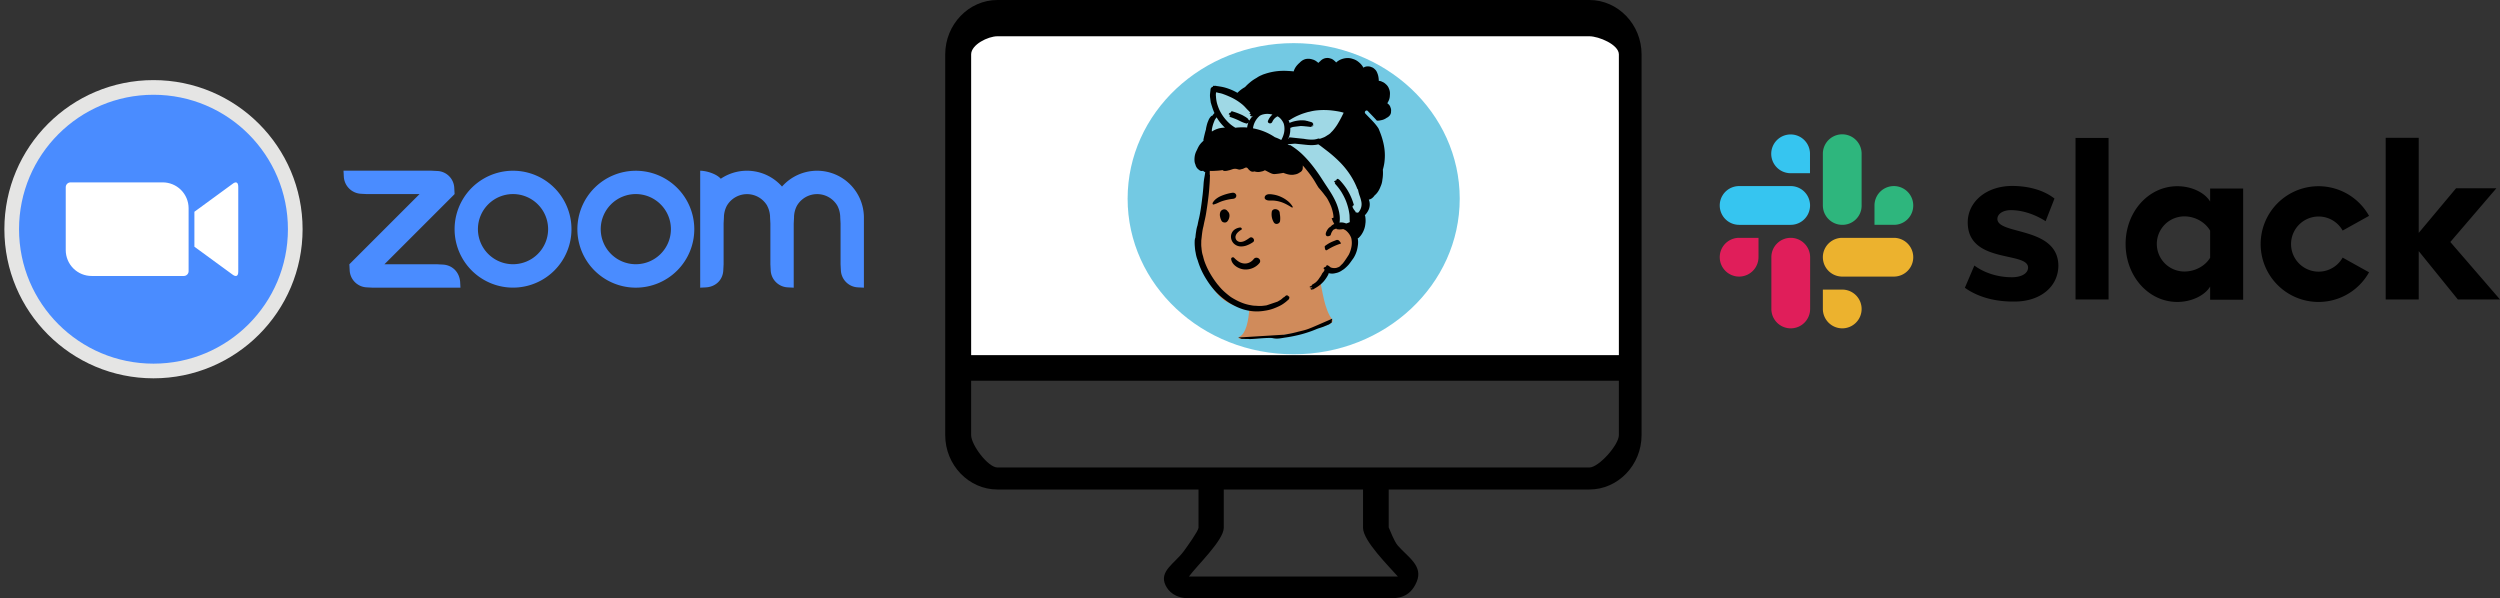 <svg xmlns="http://www.w3.org/2000/svg" xmlns:xlink="http://www.w3.org/1999/xlink" width="4057.444" height="971" viewBox="0 0 4057.444 971">
  <rect x="0" y="0" width="4057.444" height="971" fill="#333333" stroke="none"/>
  <defs>
    <clipPath id="clip-path">
      <circle id="Ellipse_10" data-name="Ellipse 10" cx="242" cy="242" r="242" transform="translate(-637.9 -211.9)"/>
    </clipPath>
    <clipPath id="clip-path-2">
      <circle id="Ellipse_12" data-name="Ellipse 12" cx="218.2" cy="218.2" r="218.2" transform="translate(-614.1 -188.1)"/>
    </clipPath>
    <clipPath id="clip-path-3">
      <path id="Path_140" data-name="Path 140" d="M-329.5,1.8l61.7-45.1c5.4-4.4,9.5-3.4,9.5,4.7V98.9c0,9.1-5.1,8.1-9.5,4.7l-61.7-45.1Zm-208.8-40V64.2A42,42,0,0,0-496.1,106h149.5a7.748,7.748,0,0,0,7.7-7.6V-4.1a42,42,0,0,0-42.2-41.8H-530.6A7.835,7.835,0,0,0-538.3-38.2Z"/>
    </clipPath>
  </defs>
  <g id="Group_300" data-name="Group 300" transform="translate(-6020.9 -3758)">
    <g id="Group_299" data-name="Group 299">
      <g id="Group_297" data-name="Group 297" transform="translate(892 -2394)">
        <g id="Rectangle_10" data-name="Rectangle 10" transform="translate(6701 6198)" fill="#fff" stroke="#707070" stroke-width="1">
          <rect width="1068" height="550" stroke="none"/>
          <rect x="0.5" y="0.5" width="1067" height="549" fill="none"/>
        </g>
        <path id="Computer" d="M2335.407,383H1374.761c-46.618,0-84.763,39.723-84.763,88.272v617.906c0,48.55,38.145,88.276,84.763,88.276h326.321v62.229c-.988,6.032-17.659,29.4-23.733,37.639-14.976,20.447-40.674,32.541-29.795,55.491,4.662,9.707,15.118,21.186,38.712,21.186h323.506c13.988,0,34.224-.2,45.387-26.674,10.881-25.9-13.737-39.678-30.55-58.8-5.932-6.767-12.437-24.277-14.837-29.574v-61.5h325.635c46.616,0,84.76-39.726,84.76-88.276V471.272C2420.168,422.723,2382.023,383,2335.407,383Zm-649.853,935.685c12.009-16.769,56.514-58.843,56.514-79v-62.229H1968.1v62.229c0,21.188,42.526,62.82,56.511,79Zm697.766-229.506c0,15.893-32.659,52.544-47.913,52.544H1374.761c-15.257,0-42.688-36.651-42.688-52.544v-88.27H2383.321Zm0-129.778H1332.073V471.272c0-15.892,27.431-29.424,42.688-29.424h960.646c15.255,0,47.913,13.532,47.913,29.424Z" transform="translate(5372.97 5769)"/>
      </g>
      <ellipse id="Ellipse_14" data-name="Ellipse 14" cx="269.5" cy="252.5" rx="269.5" ry="252.5" transform="translate(7851 3828)" fill="rgba(0,156,203,0.55)"/>
      <path id="_Skin" data-name="✋ Skin" d="M120.919,253.688c13.24,16.987,15.643,46.146,21.135,68.66,3.026,12.4,32.676,23.673,61.438,21.909,23.438-1.438,47.06-13.927,48.884-21.909,4.063-17.777-2.247-84.921,19.242-96.612S107.679,236.7,120.919,253.688Z" transform="translate(8304.15 4530.439) rotate(180)" fill="#d08b5b"/>
      <g id="head_Bun" data-name="head/Bun" transform="translate(7831.499 3773)">
        <path id="_Skin-2" data-name="✋ Skin" d="M205.162,14.838C160.037,12.375,120.057-.3,88.293,28.072c0,0-51.386-38.374-59.96-23.759-5.745,9.793,2.222,22.94.086,35.025-13.93,23.747-13.142,63.941-13.93,73.36C12.5,136.44,0,225.779,0,246.994c0,10.829,8.928,39.19,14.489,54.974C26.865,337.1,50.489,355,89.231,355s101.978-32.381,122.258-61.131c1.777-2.52,13.271,4.831,25.293-7.92,13.024-13.814,20.249-40.161,20.249-55.866,0-19.93,12.88-33.751,11.382-59.262C265.067,113.85,253.448,17.474,205.162,14.838Z" transform="translate(134.254 130.492)" fill="#d08b5b"/>
        <path id="bandana" d="M10.4,4.031c-5.745,9.793,2.222,22.94.086,35.025C5.112,48.22,1.928,59.833,0,71.181l10.533,5.59,3.9.572q94.794,13.976,121,25.155,26.475,11.294,64.261,79.332l.764,1.38,4.992,33.852,22.884,7.019,10.771,5.105c.261-19.6,12.861-33.4,11.378-58.646-3.346-56.973-14.965-153.349-63.251-155.985C142.106,12.093,102.126-.586,70.362,27.79Q18.976-10.584,10.4,4.031Z" transform="translate(152.139 130.636)" fill="#9fd8e5"/>
        <g id="Group_8" data-name="Group 8" transform="translate(128 79.076)">
          <path id="_Ink" data-name="🖍 Ink" d="M218,0A73.786,73.786,0,0,0,205.5,1.078a68.668,68.668,0,0,0-13.979,3.358,105.519,105.519,0,0,0-10.656,4.533,41.322,41.322,0,0,0-5.192,2.994,57.609,57.609,0,0,0-7.842,6.123c-.846.724-1.607,1.412-2.327,2.1a.5.5,0,0,0-.178.5.592.592,0,0,0,.436.421l.129.015-.153.139-.005,0c-.113.1-.229.206-.342.315a.581.581,0,0,0-.093.1l-.072.064-.014.012c-.052.046-.1.092-.151.138a.375.375,0,0,0-.113.342.832.832,0,0,0,.356.575.5.5,0,0,0,.237.049,1.136,1.136,0,0,0,.114-.006l-.01.01a.554.554,0,0,1-.069.061c-.031.024-.035.086-.028.137l-.108.085a.508.508,0,0,0-.183.5.6.6,0,0,0,.433.421.988.988,0,0,0,.279.033,3.131,3.131,0,0,0,.638-.081l.136-.032-.244.229a.562.562,0,0,0-.245.538.59.59,0,0,0,.481.378,6.5,6.5,0,0,0,1.172-.171l.289-.079c.124-.031.241-.067.366-.1l.006,0,.051-.016-.262.238c-.153.138-.31.279-.461.422a.368.368,0,0,0-.092.319.9.9,0,0,0,.321.6.516.516,0,0,0,.253.056,1.726,1.726,0,0,0,.879-.314,4.2,4.2,0,0,0,1.826-.63c.789-.757,1.663-1.542,2.671-2.4a4.117,4.117,0,0,0,1.475-.745c.934-.9,1.981-1.818,3.2-2.821l.833-.574c.133-.089.276-.185.42-.278l1.755-1.027c.92-.538,1.963-1.147,2.964-1.737l1.9-.642c5.01-1.7,10.19-3.452,15.347-5.194l.759-.229,5.578-.687A50,50,0,0,1,219,9.177c.165,0,.33,0,.491,0a37.75,37.75,0,0,1,7.673.8,76.3,76.3,0,0,1,13.391,3.5A99.313,99.313,0,0,1,255,20.3c1.667.934,3.329,1.939,4.941,2.986.5.357,1.029.74,1.568,1.139,3.35,2.514,6.684,5.292,9.911,8.257,1.451,1.332,2.9,2.768,4.3,4.267l.083.09.015.016c.168.181.327.352.489.532,1.36,1.485,2.649,3,3.831,4.49l1.167,1.317a150.239,150.239,0,0,1,12.668,18.67,117.563,117.563,0,0,1,9.266,20.223c.8,2.531,1.487,5.087,2.048,7.6a41.915,41.915,0,0,1,2.077,9.459c.1.611.189,1.232.272,1.832l.008.06.049.993c.008.193.013.35.015.5.151,1.06.268,2.044.358,3.008.061,1.07.094,2.061.1,3.029l-.079,6.194c-.021.187-.043.389-.057.594l-.158,1.367c-.172,1.412-.326,2.846-.476,4.233s-.3,2.826-.476,4.239a.182.182,0,0,1-.007.058c-.115.934-.255,2.041-.423,3.172-.059.469-.13.941-.2,1.4q-.037.246-.074.493l-.179,1.1c-.34,1.963-.752,3.882-1.225,5.7l-.215.806-1.247,6.266-1.4,6.166c-.911,4.141-1.675,8.343-2.27,12.489-1.054,6.478-1.98,13.056-2.829,20.108-.046.348-.087.661-.121.974-.807,6.11-1.414,12.427-1.805,18.776-.52,6.154-.823,12.41-.9,18.6a.734.734,0,0,0,.4.638l-.02,1.194a2.561,2.561,0,0,1-.026.461s0-.008-.007-.017,0-.017-.006-.017a4.2,4.2,0,0,0-.015.565l-.014,3.311c0,.288,0,.469.009.482-1.2-.083-2.344-.123-3.494-.123-1.738,0-3.334.089-5.181.192l-.027,0-1.391.076-.626.032a85.506,85.506,0,0,0-10.1,1.089.36.36,0,0,0-.322-.329c-.221-.009-.437-.012-.645-.016h-.015l-.334-.006.122-.465a.409.409,0,0,0-.329-.451l-.955-.043c-.444-.019-1.028-.04-1.608-.04a16.462,16.462,0,0,0-2.213.133,23.068,23.068,0,0,0-3.351.731,19.476,19.476,0,0,0-2.084.472c-1,.287-2.01.634-2.988.969l-.006,0c-.8.275-1.634.56-2.456.812a14.922,14.922,0,0,1-3.11.354,11.125,11.125,0,0,1-2.618-.3c-.5-.119-.993-.262-1.466-.4a11.265,11.265,0,0,0-3.193-.614,5.7,5.7,0,0,0-1.392.17,9.207,9.207,0,0,0-1.282.444l-.391.027c-.06.006-.13.013-.2.023a14.373,14.373,0,0,0-4.09,1.491A24.578,24.578,0,0,1,236.2,233.4a3.746,3.746,0,0,1-.884.109,3.533,3.533,0,0,1-1.366-.278l-.184-.082-.723-.538c-.274-.322-.557-.662-.864-1.038l-.425-.523a10.625,10.625,0,0,0-2.621-2.463,6.561,6.561,0,0,0-4.39-1.826l-.184,0a8.879,8.879,0,0,0-2.716.482,20.561,20.561,0,0,0-6.069-.951,16.85,16.85,0,0,0-4.873.7,15.875,15.875,0,0,0-4.118,1.19,16.78,16.78,0,0,0-1.848.974c-1.654-.7-3.273-1.56-4.839-2.394l0,0h0c-.81-.431-1.647-.877-2.476-1.293l-.547-.275c-2.213-1.1-4.8-2.278-7.468-2.278-.19,0-.38.006-.565.018a99.065,99.065,0,0,0-10.476,1.3.416.416,0,0,0-.094.014l-.477.08-1.734.3-1.4.26-.714-.273a55.066,55.066,0,0,0-6.482-2.062,27.943,27.943,0,0,0-6.609-.867,18.493,18.493,0,0,0-4.706.582,15.762,15.762,0,0,0-7,2.592c-.076.053-.145.1-.215.157a6.6,6.6,0,0,0-.931.572l-.06.047-.055.047-.028.014a8.007,8.007,0,0,0-3.614,3.236,7.928,7.928,0,0,0-1.02,4.741,9.108,9.108,0,0,0,.028,3.315c-.97-1.146-1.994-2.321-3.129-3.594-4.667-5.619-8.118-10.056-11.189-14.385l-.806-1.148c-1.912-2.7-3.726-5.542-5.392-8.456-1.782-3.04-3.48-5.828-5.192-8.522-2.332-2.578-4.593-5.227-6.72-7.874l-.92-1.156L107,187.761a38.383,38.383,0,0,1-5.464-8.55c-1.21-2.251-2.3-4.518-3.252-6.74-.274-.6-.563-1.269-.909-2.1a69.157,69.157,0,0,1-2.528-8.422A44.739,44.739,0,0,1,93.7,155.6l-.07-.717c-.091-.893-.152-1.722-.186-2.534a2.853,2.853,0,0,0,.508-.365l.523-.187.423-.125c.887-.275,1.419-.573,1.539-.86a.327.327,0,0,0-.014-.288l-1.382-2.636c.162-.171.2-.324.115-.48-.936-1.79-1.89-3.6-2.786-5.306a.378.378,0,0,0-.128-.15,24.962,24.962,0,0,0,2.305-1.2,13.441,13.441,0,0,0,3.48-3.015,21.975,21.975,0,0,0,2.922-2.062,21.906,21.906,0,0,0,2.957-3.9,22.726,22.726,0,0,0,1.891-4.175,8.513,8.513,0,0,0,.308-2.37,4.064,4.064,0,0,0-1.2-2.587,3.065,3.065,0,0,0-2.077-.7,7.747,7.747,0,0,0-3.151.831,4.29,4.29,0,0,0-1.572,1.068,22.945,22.945,0,0,1-1.7,4.744,18.39,18.39,0,0,1-2.839,4.035l-.064.043c-1.4.615-2.842,1.251-4.332,1.74-.163-.031-.333-.056-.5-.08l-.028,0-.155-.023a.515.515,0,0,0,.1-.5.574.574,0,0,0-.491-.283,24.485,24.485,0,0,0-4.725-.461c-.695,0-1.4.03-2.1.089l-3.48.493a22.056,22.056,0,0,1-4.124-2.111l-.43-.287-.079-.057a27.814,27.814,0,0,1-7.727-10.2c-.165-.366-.313-.711-.453-1.055l-.213-.535-.014-.028a34.342,34.342,0,0,1-.465-14.017,45.822,45.822,0,0,1,4.454-13.382c2.321-3.715,4.759-7.379,7.247-10.892l2.449-3.2c1.467-1.379,2.9-2.789,4.247-4.189.187-.188.4-.39.673-.637a18.328,18.328,0,0,1,2.234-1.261c.312-.106.613-.2.9-.273a11.286,11.286,0,0,1,4.605-1.117c.382-.025.768-.038,1.147-.038a16.653,16.653,0,0,1,5.042.781l.4.132.293.107a16.16,16.16,0,0,1,3.058,2.578.708.708,0,0,0,.53.182,2.157,2.157,0,0,0,.544-.082c.3.3.531.566.738.824a.44.44,0,0,0,.328.144.528.528,0,0,0,.3-.094.683.683,0,0,0,.077,0,2.984,2.984,0,0,0,2-1.144.328.328,0,0,0-.037-.378,2.644,2.644,0,0,0-.162-.227c-.033-.043-.07-.091-.1-.138a8.95,8.95,0,0,0,.931-.545,7.728,7.728,0,0,0,3.517-2.176.24.24,0,0,0,.028-.193l-.022-.036a5.115,5.115,0,0,0-1.357-1.649l-.19-.142L107.72,68c.566-.355.871-.652.907-.881a.268.268,0,0,0-.062-.221,4.721,4.721,0,0,0-.38-.631c1.086-1.342,2.24-2.785,3.63-4.539a36.585,36.585,0,0,1,4.469-7.3,31.413,31.413,0,0,1,5.349-6.61c.116-.117.238-.232.355-.343l.013-.013.154-.146c1.462-1.08,3.037-2.133,4.814-3.217l.721-.434.115-.068.008,0c.384-.222.862-.5.593-.994a.551.551,0,0,0-.129-.172c1.076-.7,2.175-1.357,3.265-1.941l.107-.066c.3-.191.655-.479.657-.77a.484.484,0,0,0-.263-.395.507.507,0,0,0-.286-.075,5.6,5.6,0,0,0-2.192,1.058l-.05.033a1.524,1.524,0,0,0-.408.078c.151-.08.3-.167.45-.25l.191-.109.325-.178c.039-.023.956-.575.922-1-.01-.13-.111-.235-.3-.31-.052,0-.1-.006-.154-.006a1.782,1.782,0,0,0-1.014.322c-.406.2-.825.422-1.246.659a.4.4,0,0,0,.077-.336.454.454,0,0,0-.292-.253l-.1,0a2.234,2.234,0,0,0-.269.017c.828-.527,1.681-1.021,2.606-1.511l.145-.09c.442-.287.676-.548.695-.777a.4.4,0,0,0-.152-.336.513.513,0,0,0-.354-.117,4.179,4.179,0,0,0-1.726.754l-.126.079-1.046.623a.8.8,0,0,0-.258-.058c.131-.08.263-.166.38-.242.178-.116.361-.235.551-.344l.438-.238c.414-.229.978-.578,1.086-.958a.433.433,0,0,0-.042-.342.467.467,0,0,0-.439-.23,2.691,2.691,0,0,0-1.216.462l-.58.36-.013.008-.064.037-.023-.086a.175.175,0,0,0-.021-.043.475.475,0,0,0-.443-.242,2.1,2.1,0,0,0-.967.351l-.373.228c-.676.407-1.285.774-1.888,1.143l-.934.575h-.014a58.526,58.526,0,0,0-9.03,6.366,54.607,54.607,0,0,0-4.741,4.749,59.064,59.064,0,0,0-7.369,11.17c-.033.059,0,.208.1.409-.218.45-.446.938-.695,1.49a20.437,20.437,0,0,0-5.417-.7c-.507,0-1.019.017-1.522.05a18.391,18.391,0,0,0-3.616.617,26.4,26.4,0,0,0-10.677,4.354c-.12.077-.233.16-.342.24-.069.051-.147.108-.223.16a25.32,25.32,0,0,0-3.738,2.579,61.92,61.92,0,0,0-6.5,6.238c-1.449,1.721-2.827,3.521-4.1,5.349-1.149,1.61-2.328,3.244-3.467,4.825l-.471.654a47.4,47.4,0,0,0-6.911,19.062,38.5,38.5,0,0,0-.623,7.505,32.416,32.416,0,0,0,.587,5.471l-.116.113c-.167.162-.339.328-.507.5-.11-.193-.2-.29-.258-.29a.059.059,0,0,0-.042.019l-1.642,1.643a26.424,26.424,0,0,0-3.286,3.935,38.334,38.334,0,0,0-4.905,9.867,34.562,34.562,0,0,0-1.64,8.113c-.07.446-.143.921-.2,1.4a39.561,39.561,0,0,0,.53,10.986.587.587,0,0,0,.322.472c.036.254.079.517.12.77l.019.119a31.651,31.651,0,0,0-5.822,8.333,21.786,21.786,0,0,0-2.056,10.049,18.833,18.833,0,0,0,1.462,6.693l.11.239a11.685,11.685,0,0,0-5.33,2.354,19.311,19.311,0,0,0-4.13,4.483c-.206.163-.41.33-.606.5-3.8,3.246-6.878,7.988-9.147,14.1a32.96,32.96,0,0,0-2.788,9.943c-.02.175-.035.351-.049.522v.005c-.006.071-.012.141-.018.212a63.8,63.8,0,0,0-.777,16.482,81.681,81.681,0,0,0-2.331,10.333c-.234,1.52-.421,3.164-.572,5.027l-.015.092-.021.3-.061.751c-.01.124-.018.25-.025.373a81.038,81.038,0,0,0-.075,11.449,92.194,92.194,0,0,0,1.44,11.3,119.5,119.5,0,0,0,6.526,21.9c.508,1.313,1.023,2.6,1.531,3.817l.558,1.321c4.14,6.676,9.838,12.473,15.349,18.079,2.044,2.079,4.157,4.229,6.133,6.369a2.732,2.732,0,0,1,.538,3.057,3.09,3.09,0,0,1-2.688,1.892,2.567,2.567,0,0,1-1.9-.9c-1.907-2.066-3.9-4.132-5.834-6.13l0,0c-2.942-3.045-5.983-6.193-8.794-9.424-.574-.042-1.1-.062-1.609-.062-.293,0-.582.007-.86.021a19.733,19.733,0,0,0-4.168.666,20.988,20.988,0,0,0-9.2,3.839,14.03,14.03,0,0,0-4.877,3.681,9.759,9.759,0,0,0-2.326,5.578,8.327,8.327,0,0,0,0,1.274,11.2,11.2,0,0,0,.838,6.281,10.907,10.907,0,0,0,.587,1.633,10.6,10.6,0,0,0,3.3,4.168l.027.015,0,0a.449.449,0,0,1,.062.04l.093.1c.115.121.235.247.365.36a8.17,8.17,0,0,0,.773.623A39.261,39.261,0,0,0,3.6,342.827a20.254,20.254,0,0,0-1.453,5.837,23.883,23.883,0,0,0-.143,2.391c-.041.351-.069.7-.1,1.11a19.549,19.549,0,0,0,1.21,8.429c.052.131.111.26.175.4.033.071.066.141.1.212a17.025,17.025,0,0,0,.695,1.79A16.866,16.866,0,0,0,8.5,368.729a18.367,18.367,0,0,0,3.351,2.664,13.911,13.911,0,0,0,2.414,1.181,13.462,13.462,0,0,0,5.142,1.618l.085,0c.079,0,.157,0,.233-.008s.155-.008.233-.008c.188,5.161.943,9.188,2.306,12.311a18.067,18.067,0,0,0,1.8,3.777,12.749,12.749,0,0,0,2.694,3.048,12.068,12.068,0,0,0,4.666,3.027l.34.117.129.035a12.25,12.25,0,0,0,5.392,1.153h.065c.237.012.478.019.716.019a12.207,12.207,0,0,0,5.678-1.335,12.487,12.487,0,0,0,1.239-.766,20.942,20.942,0,0,0,1.046,1.861,27.708,27.708,0,0,0,4.984,5.895c.153.138.318.27.478.4.077.061.163.129.245.2a29.2,29.2,0,0,0,2.965,2.356,24.765,24.765,0,0,0,7.233,3.445,24.136,24.136,0,0,0,8.39,1.509c.271,0,.546,0,.817-.014l.646-.027c.135-.013.269-.02.4-.026h.024a30.359,30.359,0,0,0,9.08-2.106,27.414,27.414,0,0,0,7.977-5.084,13.142,13.142,0,0,0,1.977,2.191c.145.126.3.244.444.358.081.063.159.124.236.186.156.157.327.316.537.5a17.4,17.4,0,0,0,2.743,1.984,12.352,12.352,0,0,0,3.545,1.381,15.162,15.162,0,0,0,3.931.782c.172.01.352.016.534.016.377,0,.783-.022,1.241-.067a12.938,12.938,0,0,0,1.955-.222,15.721,15.721,0,0,0,8.564-4.861,1.525,1.525,0,0,0,.1-.12c.022-.027.045-.055.068-.081a22.2,22.2,0,0,0,2.965-2.7l.162.156,0,0c.1.1.2.194.306.291.473.415.971.813,1.482,1.181a19.336,19.336,0,0,0,7.412,3.96l.373.1a2.168,2.168,0,0,0,.214.05,18.82,18.82,0,0,0,5.957.967h.059c.2.006.4.01.6.01a17.214,17.214,0,0,0,6.6-1.277,20.269,20.269,0,0,0,7.061-5.035,36.611,36.611,0,0,0,3.645-3.509,26.73,26.73,0,0,0,5.686-9.188c.159-.445.309-.925.458-1.467,3.139.363,6.206.607,9.116.724,2.4.145,4.733.219,6.948.219,1.114,0,2.226-.018,3.306-.055a95,95,0,0,0,27.585-5.013A32.458,32.458,0,0,0,210.3,383.4a37.853,37.853,0,0,0,7.455-3.989l1.995-1.183c.9-.533,1.952-1.166,2.975-1.817a58.467,58.467,0,0,0,6.581-4.934,71.011,71.011,0,0,0,6.23-5.715c.479-.489.974-1.015,1.56-1.657a53.3,53.3,0,0,0,12.333-9.327,87.306,87.306,0,0,0,20.165,8.513,70.68,70.68,0,0,0,9.252,1.9c1.295.224,2.686.42,4.254.6l-.057-.023c.938.1,1.894.192,3.008.287l-.029.007.2.016c.36.029.732.06,1.1.084l1.045.086h.018c.324,0,.757-.725.784-.967l.036-.265c.146-.165.283-.339.4-.492.069-.088.14-.178.2-.247.19.015.376.029.558.037l.04,0c.445,0,.946-.639,1.278-1.062.078-.1.152-.194.214-.265l.3-.35a2.81,2.81,0,0,0,.733-1.39c.377-3.068.722-6.073,1.024-8.93a30.525,30.525,0,0,0-.373-6.7c-.291-2.244-.594-4.513-.852-6.438-.451-1.482-.9-2.966-1.327-4.4l-.033-.111c-.138-.441-.29-.884-.438-1.312l-.135-.393a91.409,91.409,0,0,0-4.087-11.02,50.4,50.4,0,0,0,3.266-4.009l.065-.067c.217-.223.441-.452.648-.686a.705.705,0,0,0,.258.244.6.6,0,0,0,.24.055.73.73,0,0,0,.569-.378,19.229,19.229,0,0,0,4.912-7.54l.634-1.5c.121-.287.22-.526.312-.752a52.662,52.662,0,0,0,1.948-6.674,40.292,40.292,0,0,0,1.005-5.409c1.618-5.432,2.874-10.978,3.924-15.75a3.563,3.563,0,0,0-.168-2.189l.674-.657,1.153-1.148a36.531,36.531,0,0,0,5.349-6.257,55.213,55.213,0,0,0,3.017-5.805c.256-.545.52-1.106.785-1.657l.262-.537.536-1.077a26.68,26.68,0,0,0,1.371-3.248,28.4,28.4,0,0,0,1.526-7.269,31.432,31.432,0,0,0,.054-5.62,15.947,15.947,0,0,0-1.386-5.428.221.221,0,0,0-.035-.072,14.8,14.8,0,0,0-1.885-4.645,12.636,12.636,0,0,0-3.393-3.641,10.608,10.608,0,0,0-1.891-1.439,5.686,5.686,0,0,0-2.982-.85,7.762,7.762,0,0,0-1.881.255l-.222.058c-.25.065-.44.111-.616.15.2-.161.286-.309.269-.438-.014-.108-.1-.2-.269-.278a3.649,3.649,0,0,0-1.139-.358.375.375,0,0,0,.1-.3.438.438,0,0,0-.248-.27,3.017,3.017,0,0,0-1.425-.414,2.239,2.239,0,0,0-.394.035l.121-1c.408-3.271.793-5.384,1.166-7.427a94.084,94.084,0,0,0,1.349-9.689c.487-8.287,1.27-16.623,2.327-24.777l.367-2.99c1.133-9.113,2.466-18.854,4.531-28.346,1.011-4.025,1.9-8.166,2.65-12.31a49.857,49.857,0,0,0,2.2-9.639,95.81,95.81,0,0,0,1.239-10.1,18.127,18.127,0,0,0,1.2-6.624,63.787,63.787,0,0,0-.315-9.038,58.435,58.435,0,0,0-1.289-9.28,52.935,52.935,0,0,0-3.308-12.2,118.67,118.67,0,0,0-4.612-12.925,126.594,126.594,0,0,0-9.875-18.576,130.717,130.717,0,0,0-11.716-16.027A109.56,109.56,0,0,0,268.6,17.985a92.992,92.992,0,0,0-12.668-7.907,94.373,94.373,0,0,0-16.778-7A84.54,84.54,0,0,0,228,.726,68.59,68.59,0,0,0,218,0ZM86.892,215.1a3.435,3.435,0,0,0,1.392-.558.789.789,0,0,0,.408-.513.642.642,0,0,0-.208-.5c-.066-.074-.13-.145-.193-.208a7.261,7.261,0,0,0,1.361-.76,5.306,5.306,0,0,0,2.889-1.716.169.169,0,0,0-.024-.174c-.619-.644-1.27-1.353-1.991-2.169.5-.352.8-.663.827-.852a.142.142,0,0,0-.032-.116,88.419,88.419,0,0,1-7.734-9.359,69.311,69.311,0,0,1-4.876-7.7,96.6,96.6,0,0,1-5.622-11.665c-.244-.651-.462-1.248-.666-1.826a101.694,101.694,0,0,1-3.062-10.152A80.8,80.8,0,0,1,67.517,156.4l-.032-.474c-.051-.925-.091-2.425-.133-4.014V151.9c-.073-2.758-.156-5.883-.322-6.91A35.648,35.648,0,0,1,71.971,143c.306-.089.636-.176.981-.258a5.467,5.467,0,0,0,.573.2,20.133,20.133,0,0,0,4.905,1.317,21.009,21.009,0,0,0,2.746.179c.213,0,.429,0,.644-.009l.483-.019c.467-.013.957-.046,1.5-.1-.02.2-.033.395-.046.585-.006.089-.012.178-.019.268a.494.494,0,0,0-.258.394,47.6,47.6,0,0,0-.022,9.668c.2,1.551.44,3.2.738,5.034.256,1.261.567,2.6.952,4.082a77.026,77.026,0,0,0,3.674,11.12c4.4,10.609,10.876,20.336,16.593,28.917,1.685,2.531,3.361,5.123,4.983,7.63,2.715,4.2,5.523,8.54,8.444,12.708,4.416,6.3,8.532,11.715,12.583,16.542a167.258,167.258,0,0,0,14.193,15.1c.783.722,1.594,1.444,2.477,2.205a118.063,118.063,0,0,0,15.44,11.293.341.341,0,0,0,.19.051,1.216,1.216,0,0,0,.7-.323l.875.538c.174.106.314.19.442.264a.162.162,0,0,0,.088.026.4.4,0,0,0,.278-.2c.307.16.616.314.914.464l.2.1c.157.127.319.252.477.373l.008.006.006,0c.11.085.224.172.335.26-3.959.2-8.017.5-12.059.893-4.445-.476-8.79-.933-12.914-1.357-2.8-.321-5.569-.6-8.242-.831-2.042-.153-3.881-.227-5.624-.227a49.289,49.289,0,0,0-6.758.434,40.948,40.948,0,0,0-4.311.838c-.9-.663-1.883-1.321-2.993-2.013l-11.372-8.7A205.922,205.922,0,0,1,81.968,241.09a135.458,135.458,0,0,1-15.793-19.866,118.994,118.994,0,0,1-11.5-22.584,2.373,2.373,0,0,1-1.106-1.742,61.127,61.127,0,0,0-2.67-9.615,62.955,62.955,0,0,1-2.617-9.3,20.676,20.676,0,0,1,.269-8.929,21.4,21.4,0,0,1,4.1-7.937,2.343,2.343,0,0,1,1.895-.829,3.26,3.26,0,0,1,1.79.535.488.488,0,0,1,.441-.261c.448,0,1.018.515,1.271,1.96a21.372,21.372,0,0,1,4.34,6.458,2.328,2.328,0,0,1-.037,2.079,2.81,2.81,0,0,1-2.032,1.3c.652,2.348,1.388,4.667,2.188,6.895a95.653,95.653,0,0,0,9.374,19.278A108.8,108.8,0,0,0,83.48,213.147a.334.334,0,0,0,.229.1l.881.974a.382.382,0,0,0,.3.1,1.453,1.453,0,0,0,.354-.053c.109.114.219.233.316.338l.006.007c.153.165.311.335.472.5a.5.5,0,0,0,.357.181.459.459,0,0,0,.366-.21A.618.618,0,0,0,86.892,215.1ZM184.28,316.633h0a23.69,23.69,0,0,1-2.363-1.5,25.877,25.877,0,0,1-2.793-2.621,27.011,27.011,0,0,1-4.8-7.569,29.726,29.726,0,0,1-.981-4.6c-.039-.322-.084-.7-.122-1.089a31.843,31.843,0,0,1,.9-10.887,40.7,40.7,0,0,1,4.161-10.115l.143,0a67.885,67.885,0,0,0,10.166,4.463,95.3,95.3,0,0,0,8.722,5.22,91.714,91.714,0,0,0,20.058,7.733l.8.2c1.6.408,3.26.781,4.941,1.108l1,.188h.014l-.108,1.068a31.831,31.831,0,0,1-10.971,19.384l-.014.008a24.365,24.365,0,0,1-3.79,1.727l-.492.171-2.277.516a28.805,28.805,0,0,1-5.643.566,28.409,28.409,0,0,1-4.154-.308c-1.415-.207-2.794-.455-4.1-.736a26.819,26.819,0,0,0,7.165-10.077,2.877,2.877,0,0,0-.17-2.794,3.966,3.966,0,0,0-6.736.89A17.548,17.548,0,0,1,184.28,316.633Zm-66.145-35.956h0a22.529,22.529,0,0,1,4.305-1.271c.621-.116,1.3-.219,2.083-.315l.093-.062c.016-.011.032-.024.048-.037h.76c1.22-.118,2.5-.177,3.815-.177a70.86,70.86,0,0,1,12.313,1.3c4.447.447,8.967.929,13.338,1.4l.04,0c3.046.325,6.2.661,9.305.983l.038,0c.106,0,.163-.053.163-.153l.465.043a.593.593,0,0,0,.063,0,1.253,1.253,0,0,0,1-.839.527.527,0,0,0-.113-.625,6.915,6.915,0,0,0,1.1-.866l.171.015a31.278,31.278,0,0,0-2.413,6.373l-.73,3.71a34.062,34.062,0,0,0-.337,4.311c-.059.8-.086,1.361-.086,1.834,0,.589.009,1.081.029,1.546a45.1,45.1,0,0,1-4.347,1.54l-3.24.4-.086.011c-3.026.372-6.155.757-9.235,1.13-2.566-.095-5.1-.28-7.534-.551-2.781-.245-5.643-.568-8.507-.96l-.031,0a1.646,1.646,0,0,0-.994.747L128.4,300a.458.458,0,0,0-.057,0c-.371,0-.726.44-.783.819a.522.522,0,0,0,.382.625c.284.113.579.225.9.342l.452.16-.258-.028-.037,0a.877.877,0,0,0-.277.058l-.214-.027H128.5c-.583-.074-1.185-.151-1.772-.221a.875.875,0,0,0-.107-.007.409.409,0,0,0-.445.333.911.911,0,0,0,.492.931l.282.1a1.3,1.3,0,0,0-.617,1.018.47.47,0,0,0,.3.412l.082.031c.182.072.363.137.537.2l.315.115a.436.436,0,0,0,.007.257l-1.182-.15c-.008,0-.012,0-.014.008a2.4,2.4,0,0,0,.666.881l.042.021.566.172a2.234,2.234,0,0,0,.7.83c1.992.626,3.952,1.226,6.03,1.691a.651.651,0,0,0,.344.244c1.15.274,2.4.515,3.81.737.1.152.184.223.272.23a49.221,49.221,0,0,0,6.175.391c1.1,0,2.222-.038,3.328-.113.659-.061,1.256-.127,1.826-.2,1.273-.141,2.417-.31,3.495-.516a47.956,47.956,0,0,0,8.508-2.28l.637-.24c.759-.282,1.434-.552,2.062-.824a28.9,28.9,0,0,0,1.282,3.609c.073.213.155.426.258.673l-.695.416a.719.719,0,0,0-.534-.421.238.238,0,0,0-.125.034,85.119,85.119,0,0,1-15.79,8.393,81.317,81.317,0,0,1-9.546,3.516c-1.441.463-3,.922-4.912,1.446-.915.192-1.679.35-2.485.488a71.877,71.877,0,0,1-13.119,2.255c-3.214.3-6.565.457-9.959.457-3.309,0-6.781-.146-10.321-.435-4.374-.433-8.807-1.045-13.177-1.819a68.244,68.244,0,0,1-8.708-2.113l1.631-3.3a177.972,177.972,0,0,1,8.8-16.131,78.141,78.141,0,0,1,5.543-7.655,38.438,38.438,0,0,1,4.476-4.856c.372-.454.8-.929,1.353-1.5a26.044,26.044,0,0,1,4.848-3.315,33.338,33.338,0,0,1,4.407-2.7l.577-.289,5.371-2.062c.262-.074.566-.16.867-.239l.437-.112.816-.171.613.333c.111.059.213.112.311.162a.2.2,0,0,0,.093.025c.116,0,.2-.124.236-.24a.294.294,0,0,0-.043-.193l.783.423Zm161.074,16.632a.253.253,0,0,0,.149-.047l.485-.336a37.652,37.652,0,0,0,11.14-5.042l-.061.449c-.01.075-.022.15-.035.224.057.878.072,1.765.043,2.636a58.037,58.037,0,0,1-4.461,14.73.43.43,0,0,0,.047.337,47.239,47.239,0,0,1-3.339,4.781c-.652-1.127-1.274-2.141-1.9-3.1a72.413,72.413,0,0,0-11.52-13.658h.1c1.171,0,2.291-.049,3.328-.147a40.242,40.242,0,0,0,5.722-.961A.517.517,0,0,0,279.209,297.309Zm-37.945,1.486a98.587,98.587,0,0,0,11.547-.68,66.674,66.674,0,0,1,6.48,4.4c.6.46,1.207.95,1.869,1.5a71.915,71.915,0,0,1,10,10.7,71.132,71.132,0,0,1,7.132,11.522,73.867,73.867,0,0,1,4.354,11.838,56.646,56.646,0,0,1,1.625,11.221c.091.667.149,1.33.193,1.89l-.006.27-.008.131c-.075,1.425-.223,2.848-.358,4.053a42.66,42.66,0,0,1-4.454-1.06,36.143,36.143,0,0,1-8.049-2.184c-3.13-1.111-6.366-2.438-10.491-4.3a86.544,86.544,0,0,1-18.712-11.5c-.375-.286-.741-.586-1.065-.85-1.384-1.2-2.6-2.34-3.712-3.5l-1.31-1.422-.018-.019c-.786-.853-1.6-1.735-2.4-2.605-.559-.586-1.16-1.161-1.741-1.717a32.067,32.067,0,0,1-2.9-3.03,8.843,8.843,0,0,1-.744-1.125l.809-.278a.782.782,0,0,0,.445-.883c-.036-.219-.166-.453-.424-.453a.486.486,0,0,0-.129.018,6.776,6.776,0,0,0-.659.229.793.793,0,0,0,.172-.35.742.742,0,0,0-.171-.551.448.448,0,0,0-.34-.164.483.483,0,0,0-.133.02,4.721,4.721,0,0,0-.58.2,2.647,2.647,0,0,1-.1-.659.543.543,0,0,1,.114-.037,3.011,3.011,0,0,0,1.489-1.4.584.584,0,0,0-.1-.5.512.512,0,0,0-.405-.205.543.543,0,0,0-.142.019,5.541,5.541,0,0,0-.924.358,1.051,1.051,0,0,0,.372-.581.753.753,0,0,0-.193-.537.472.472,0,0,0-.344-.166.436.436,0,0,0-.114.016,4.955,4.955,0,0,0-1.8.9.611.611,0,0,0-.408-.273.215.215,0,0,0-.058.008l-.279.086c.078-.072.147-.147.215-.22l.1-.109a34.995,34.995,0,0,0,5.084-7.04,1.918,1.918,0,0,0,.244.216c.574.485,1.221,1,1.976,1.589l.2.176.207.176-1.5-.494.034.039.1.135a7.309,7.309,0,0,0,.486.6l.037.034A33.453,33.453,0,0,0,238.5,316.9a30.121,30.121,0,0,0,4.941,2.586,101.711,101.711,0,0,0,12.624,4.711c.253.082.511.167.76.25l.006,0c.363.12.774.257,1.167.379a.356.356,0,0,0,.111.023.087.087,0,0,0,.072-.028.167.167,0,0,0,.01-.138l.337.1a.509.509,0,0,0,.156.023,1.421,1.421,0,0,0,1.076-.8.533.533,0,0,0-.014-.585c.226-.184.467-.4.7-.634l.153-.154.171.05a.48.48,0,0,0,.142.02c.393,0,.993-.412,1.781-1.225l.4-.428c.178-.19.593-.636.514-.965a.476.476,0,0,0-.342-.311l-.924-.314c.032-.209-.075-.353-.336-.451-.335-.112-.667-.233-.953-.337.185-.162.369-.331.563-.516l.275-.264.049-.05c.258-.262.691-.7.631-1.035a.422.422,0,0,0-.266-.3l-.085-.035-.881-.315a.473.473,0,0,0,.032-.379.533.533,0,0,0-.333-.265,141.522,141.522,0,0,1-15.067-6.123,47,47,0,0,0-11.644-4.547.335.335,0,0,0-.1-.015,1.976,1.976,0,0,0-1.265.923l-.61-.18c-.112-.033-.212-.06-.306-.084l-.1-.022a31.555,31.555,0,0,0,1.647-6.394c.034-.187.064-.391.086-.588.888.073,1.673.127,2.4.165C237.8,298.748,239.541,298.794,241.264,298.794Zm-9.636,8.879c-.2-.069-.358-.121-.508-.165.094-.208.183-.412.287-.659l.011,0,.676.533A2.4,2.4,0,0,0,231.628,307.674ZM105.232,99.209a2.533,2.533,0,0,0-1.337.47c-.413.266-.838.532-1.3.813l-.657.4-.013,0a.083.083,0,0,1,.013.011,90.373,90.373,0,0,1-20.531,9.252c-.042.015-.055.07-.039.163a11.83,11.83,0,0,0,1.742,2.967c1.055,1.429,1.946,2.283,2.384,2.283a.3.3,0,0,0,.088-.012c-.056.022-.081.046-.077.071a9.407,9.407,0,0,0,2.462.509c.151,0,6.77-2.485,10.064-4.088l.162-.08a53.829,53.829,0,0,0,8.407-5.211l.659-.468c.109-.079.465-.359.465-.659a15.2,15.2,0,0,0-.534-4.308C106.757,99.917,106.1,99.209,105.232,99.209ZM283.1,365.786h0a6.023,6.023,0,0,0,2.02.443,2.153,2.153,0,0,0,.9-.172C285.1,365.991,284.149,365.9,283.1,365.786Z" transform="translate(319.143 411.361) rotate(180)"/>
        </g>
      </g>
      <g id="face_Smile" data-name="face/Smile" transform="translate(7988.862 4070.754)">
        <path id="_Ink-2" data-name="🖍 Ink" d="M76.377,0A29,29,0,0,0,66.164,1.874,29.583,29.583,0,0,0,59.5,5.394a27.334,27.334,0,0,0-5.427,5.031,4.849,4.849,0,0,0-1.131,3.989,5.707,5.707,0,0,0,2.436,3.6,6.346,6.346,0,0,0,3.571,1.143,5.629,5.629,0,0,0,.8-.056,5.567,5.567,0,0,0,3.692-2.243l.218-.277A18.764,18.764,0,0,1,70.635,11.2a17.009,17.009,0,0,1,6.924-1.485,16.678,16.678,0,0,1,1.716.089A19.091,19.091,0,0,1,86.9,12.268a35.217,35.217,0,0,1,6.457,4.954c.462.434.952.9,1.587,1.526a2.5,2.5,0,0,0,1.317.932,2.917,2.917,0,0,0,.857.126,3.137,3.137,0,0,0,.96-.15,2.867,2.867,0,0,0,1.429-1,2.3,2.3,0,0,0,.452-1.611,13.937,13.937,0,0,0-1.909-5.73A19.438,19.438,0,0,0,93.967,6.5a26.389,26.389,0,0,0-6.182-3.961A26.5,26.5,0,0,0,76.377,0Zm7.188,37.417h0a26.583,26.583,0,0,0-8.8,1.63,45.646,45.646,0,0,0-10.349,5.4,3.631,3.631,0,0,0-1.445,2.111,4.04,4.04,0,0,0,.2,2.371,5.41,5.41,0,0,0,1.742,2.315,4.46,4.46,0,0,0,2.716.974,4.1,4.1,0,0,0,2.1-.592l.7-.5.008-.006a56.374,56.374,0,0,1,6.479-4.141A16.974,16.974,0,0,1,84.685,44.7a9.03,9.03,0,0,1,3.281.593,9.208,9.208,0,0,1,3.056,1.99A8.085,8.085,0,0,1,92.8,54.221a12.85,12.85,0,0,1-3.782,6.15,27.278,27.278,0,0,1-5.726,4.247,1.547,1.547,0,0,0-.48,1.876,2.458,2.458,0,0,0,.883,1.167,2.868,2.868,0,0,0,1.69.513,3.91,3.91,0,0,0,.607-.049,20.3,20.3,0,0,0,6.752-2.242,14.907,14.907,0,0,0,4.541-3.848,14.371,14.371,0,0,0,2.9-10.214,15.8,15.8,0,0,0-4.832-9.967A16.735,16.735,0,0,0,83.565,37.417ZM26.3,73.956a6.064,6.064,0,0,0-3.746,1.349,5.237,5.237,0,0,0-1.964,3.467,35.928,35.928,0,0,0,.226,10.17c.133.988.271,2.01.368,3.112a5.982,5.982,0,0,0,2.51,4.351,8.17,8.17,0,0,0,4.757,1.537,6.22,6.22,0,0,0,3.6-1.04,4.825,4.825,0,0,0,1.987-3.25,25.374,25.374,0,0,0-3.1-16.816,5.56,5.56,0,0,0-2.07-2.2A5.089,5.089,0,0,0,26.3,73.956Zm84.058,2.306a5.262,5.262,0,0,0-3.958,1.559,14.017,14.017,0,0,0-2.417,3.768,15.345,15.345,0,0,0-1.231,4.541c-.365,3.465.649,6.4,2.856,8.262a5.427,5.427,0,0,0,.457.641,6.591,6.591,0,0,0,4.977,2.632,5.833,5.833,0,0,0,1.511-.2,7.12,7.12,0,0,0,4.862-3.9,12.741,12.741,0,0,0,.6-7.543,23.827,23.827,0,0,0-2.488-7.115,4.845,4.845,0,0,0-2.151-1.952A6.98,6.98,0,0,0,110.358,76.263ZM.93,100.494a.93.93,0,0,0-.765.432.876.876,0,0,0-.061.924,32.623,32.623,0,0,0,7.82,9.1,48.732,48.732,0,0,0,10.465,6.571A47.717,47.717,0,0,0,30.816,121.5l1.327.213a35.075,35.075,0,0,0,5.423.54c3.026,0,5.215-.75,6.693-2.294a4.96,4.96,0,0,0,1.344-3.713,3.32,3.32,0,0,0-1.344-2.427c-2.127-1.581-4.363-1.905-7.067-1.905-.557,0-1.133.013-1.69.026h-.02c-.535.012-1.142.026-1.745.026-.555,0-1.05-.012-1.513-.036a51.622,51.622,0,0,1-10.519-1.647c-7.481-1.965-13.614-5.531-20.287-9.645A.925.925,0,0,0,.93,100.494Zm127.986,4.921h0c-.19.041-.378.085-.56.129a33.368,33.368,0,0,0-6.136,2.2l-1.993.9a58.063,58.063,0,0,1-7.117,2.787A90.358,90.358,0,0,1,96.9,114.724a6.977,6.977,0,0,0-3.252,1.135,4.471,4.471,0,0,0-1.819,2.546,4.244,4.244,0,0,0,.561,3.817,5.189,5.189,0,0,0,2.567,2.033,6.221,6.221,0,0,0,2.188.384,6.993,6.993,0,0,0,1.263-.116l1.016-.191a77.112,77.112,0,0,0,17.509-5.227,35.816,35.816,0,0,0,7.7-4.654,20.979,20.979,0,0,0,5.444-6.466c.19-1.35.014-1.685-.183-1.912l-.057-.065-.05-.062a1.409,1.409,0,0,0-.87-.531Z" transform="translate(130.157 124.64) rotate(180)"/>
      </g>
      <path id="Path" d="M60.1-37.279,55.377-33.79l-4.34,6.671-2.1,3.235c-1.083-.146-14.9,29.07-19.325,33.475-5.585,5.559-7.493,12.123-10.237,18.292l-.1.223c-2.926,6.6-5.414,13.266-7.654,19.95A188.087,188.087,0,0,0,6.064,68.473c-.725,3.381-1.371,6.768-1.875,10.162-.252,1.7-2.274,8.817-2.48,10.515-.082.679-.524,2.817-.591,3.5l-.89,5.072a8.267,8.267,0,0,0-.163,2.439c.175.393.05,3.774.374,4.135.641.714,1.22,1.417,1.911.821l-.922-7.848c.458-.4-.874,6.976-.73,6.479.139-.482,3.505,4.207,4.482,4.478.234-1.887,4.28-28.833,4.571-30.717.575-3.719,1.192-7.435,1.95-11.144,1.347-6.592,3.82-12.77,5.812-19.31,1.946-6.388,4.942-13.76,7.509-20.076v.39Z" transform="matrix(-0.53, -0.848, 0.848, -0.53, 8094.009, 4336.988)"/>
      <g id="zoom-seeklogo.com-1" transform="translate(7795.9 5462.9)">
        <path id="Path_130" data-name="Path 130" d="M187.7-64.8h-.1a94.85,94.85,0,1,0,.1,0ZM227.8,70.3a56.922,56.922,0,1,1,0-80.6l.1.1A56.8,56.8,0,0,1,227.8,70.3Z" transform="translate(-1130 -1363)" fill="#4a8cff"/>
        <path id="Path_131" data-name="Path 131" d="M73.8,87.5,64.3,87H-21.1L92.8-26.9l-.5-9.5a28.755,28.755,0,0,0-28-28l-9.5-.5H-87.5l.5,9.5a29.408,29.408,0,0,0,28,28l9.5.5H35.9L-78,87l.5,9.5a29.04,29.04,0,0,0,28,28l9.5.5H102.3l-.5-9.5C100.5,99.8,89.4,88.4,73.8,87.5Z" transform="translate(-1130 -1363)" fill="#4a8cff"/>
        <path id="Path_133" data-name="Path 133" d="M681.1-64.8a75.942,75.942,0,0,0-56.9,25.7,75.854,75.854,0,0,0-99.4-12.7c-7.3-8.3-23.9-13-33.4-13V125l9.5-.5c15.8-1,27.4-12.2,28-28l.5-9.5V20.6l.5-9.5a42.033,42.033,0,0,1,4.7-19,37.871,37.871,0,0,1,51.8-13.8A38.042,38.042,0,0,1,600.2-7.9h-.1a40.785,40.785,0,0,1,4.7,19l.5,9.5V87l.5,9.5a29.1,29.1,0,0,0,27.9,28l9.5.5V20.6l.5-9.5A40.885,40.885,0,0,1,648.4-8a37.916,37.916,0,0,1,51.9-13.7A38.042,38.042,0,0,1,714.1-7.9a41.93,41.93,0,0,1,4.6,19l.5,9.5V87l.5,9.5a29.022,29.022,0,0,0,27.9,28l9.5.5V11.1A76.073,76.073,0,0,0,681.1-64.8Z" transform="translate(-1130 -1363)" fill="#4a8cff"/>
        <path id="Path_134" data-name="Path 134" d="M454-37a94.858,94.858,0,1,0,.1,134.1A94.833,94.833,0,0,0,454-37ZM427.1,70.3a56.922,56.922,0,1,1,0-80.6l.1.1A56.8,56.8,0,0,1,427.1,70.3Z" transform="translate(-1130 -1363)" fill="#4a8cff"/>
        <g id="Group_10" data-name="Group 10" transform="translate(-1130 -1363)">
          <g id="Group_9" data-name="Group 9" clip-path="url(#clip-path)">
            <path id="Path_136" data-name="Path 136" d="M-649.8-223.8h507.7V283.9H-649.8Z" fill="#e5e5e4"/>
          </g>
        </g>
        <g id="Group_12" data-name="Group 12" transform="translate(-1130 -1363)">
          <g id="Group_17" data-name="Group 17">
            <path id="Path_137" data-name="Path 137" d="M-146.8,279.2h0Z" fill="#fff"/>
          </g>
        </g>
        <g id="Group_14" data-name="Group 14" transform="translate(-1130 -1363)">
          <g id="Group_13" data-name="Group 13" clip-path="url(#clip-path-2)">
            <path id="Path_138" data-name="Path 138" d="M-626-200h460.2V260.2H-626Z" fill="#4a8cff"/>
          </g>
        </g>
        <g id="Group_16" data-name="Group 16" transform="translate(-1130 -1363)">
          <g id="Group_15" data-name="Group 15" clip-path="url(#clip-path-3)">
            <path id="Path_139" data-name="Path 139" d="M-550.1-57.7h303.7V117.8H-550.1Z" fill="#fff"/>
          </g>
        </g>
      </g>
      <g id="Group_298" data-name="Group 298" transform="translate(2857 -3339)">
        <g id="slack-technologies-seeklogo.com" transform="translate(5934.8 7069.1)">
          <path id="Path_141" data-name="Path 141" d="M208.7,491.949l15.407-36.091c16.885,12.452,38.835,19,60.785,19,16.04,0,26.382-6.332,26.382-15.829-.422-26.382-97.086-5.91-97.931-72.393-.422-33.769,29.759-59.94,72.182-59.94,25.327,0,50.654,6.332,68.594,20.473l-14.352,36.724c-16.462-10.553-36.935-17.94-56.352-17.94-13.3,0-21.95,6.332-21.95,14.352.422,26.171,97.931,11.819,98.986,75.348,0,34.613-29.337,58.674-71.126,58.674-30.814.422-59.1-6.965-80.624-22.372m613.122-48.965a44.744,44.744,0,1,1,0-43.9l42.845-23.849a93.921,93.921,0,1,0,0,91.6ZM388.31,510.944h53.609V248.811H388.31ZM891.682,248.811V510.944H945.29V432.431l63.528,78.513H1077.2l-80.624-93.287,74.714-87.167h-65.428L945.29,402.883V248.6H891.682ZM606.754,330.7v21.317c-8.864-14.774-30.392-24.9-53.186-24.9-46.855,0-84,41.578-84,93.709s36.935,94.132,84,94.132c22.794,0,44.322-10.342,53.186-24.9v21.317h53.609V330.912H606.754Zm0,112.494c-7.6,12.875-23.849,22.372-41.789,22.372a44.744,44.744,0,0,1,0-89.488c17.94,0,34.191,9.92,41.789,23.216Z" transform="translate(209.343 2.999)"/>
          <path id="Path_142" data-name="Path 142" d="M135.226,246a31.448,31.448,0,1,0,0,62.9h31.448V277.448A31.391,31.391,0,0,0,135.226,246m0,83.79H51.648a31.448,31.448,0,1,0,0,62.9h83.79a31.448,31.448,0,1,0-.211-62.9" transform="translate(0 0.111)" fill="#36c5f0"/>
          <path id="Path_143" data-name="Path 143" d="M246.185,361.348a31.448,31.448,0,0,0-62.9,0V392.8h31.448a31.257,31.257,0,0,0,31.448-31.448m-83.79,0v-84a31.448,31.448,0,1,0-62.9,0v84A31.526,31.526,0,0,0,130.948,392.8,31.126,31.126,0,0,0,162.4,361.348" transform="translate(88.069 0)" fill="#2eb67d"/>
          <path id="Path_144" data-name="Path 144" d="M130.948,472.4a31.448,31.448,0,1,0,0-62.9H99.5v31.448A31.526,31.526,0,0,0,130.948,472.4m0-84h83.79a31.448,31.448,0,1,0,0-62.9h-83.79a31.448,31.448,0,1,0,0,62.9h0" transform="translate(88.069 88.402)" fill="#ecb22e"/>
          <path id="Path_145" data-name="Path 145" d="M20.2,356.948A31.526,31.526,0,0,0,51.648,388.4h0A31.526,31.526,0,0,0,83.1,356.948V325.5H51.648A31.391,31.391,0,0,0,20.2,356.948m83.79,0v84a31.448,31.448,0,1,0,62.9,0v-84A31.526,31.526,0,0,0,135.437,325.5h0a31.391,31.391,0,0,0-31.448,31.448" transform="translate(0 88.402)" fill="#e01e5a"/>
        </g>
      </g>
    </g>
  </g>
</svg>
